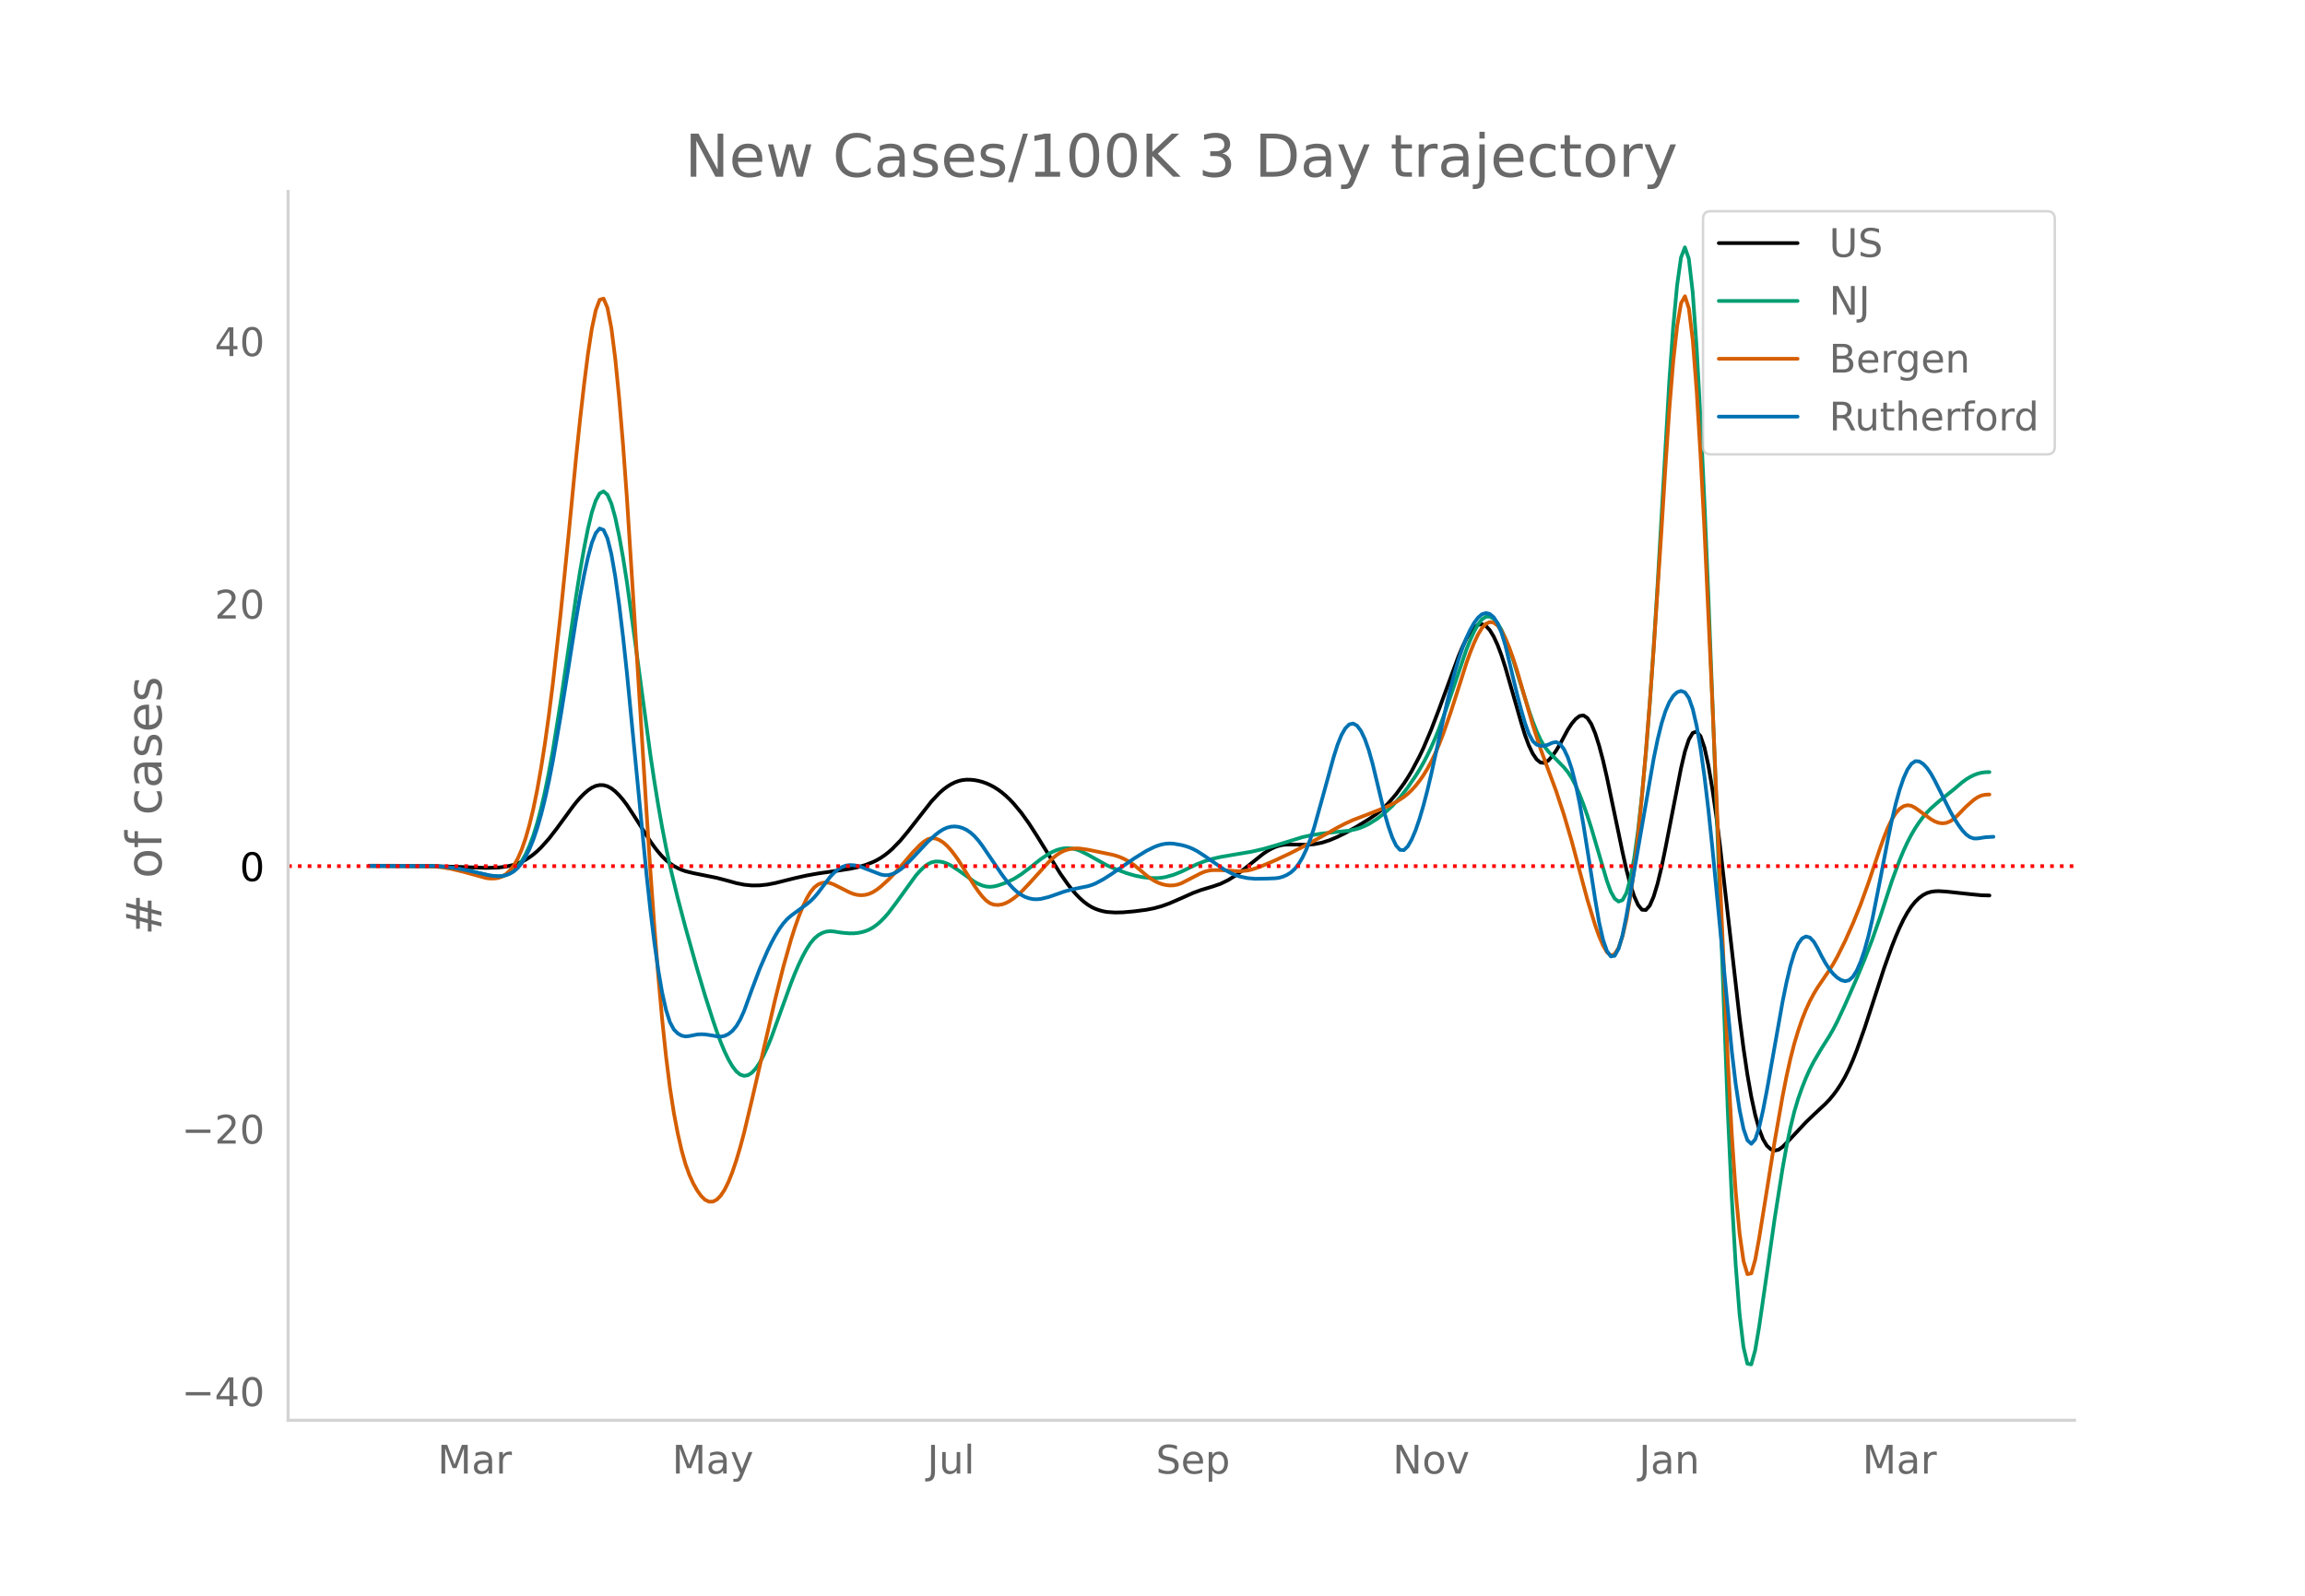 <svg height="864" viewBox="0 0 936 648" width="1248" xmlns="http://www.w3.org/2000/svg" xmlns:xlink="http://www.w3.org/1999/xlink"><defs><style>*{stroke-linecap:butt;stroke-linejoin:round}</style></defs><g id="figure_1"><path d="M0 648h936V0H0z" style="fill:#fff" id="patch_1"/><g id="axes_1"><path d="M117 576.72h725.4V77.76H117z" style="fill:none" id="patch_2"/><path clip-path="url(#p14bcf3827e)" d="m149.973 351.67 26.949.085 9.511.276 11.097.393 4.755-.136 3.17-.376 3.171-.73 1.585-.531 1.586-.68 1.585-.831 1.585-.988 1.585-1.16 1.585-1.346 1.586-1.532 3.17-3.542 3.17-4.1 6.342-8.679 1.585-2.03 1.585-1.83 1.585-1.612 1.585-1.38 1.586-1.085 1.585-.723 1.585-.346 1.585.043 1.586.446 1.585.85 1.585 1.242 1.585 1.576 1.585 1.85 1.586 2.11 3.17 4.834 6.341 9.933 1.585 2.227 1.586 2.027 1.585 1.803 1.585 1.555 1.585 1.302 1.585 1.06 1.586.86 1.585.708 1.585.564 3.17.775 9.512 1.92 4.756 1.25 3.17.886 3.17.637 3.171.314 3.17-.039 3.17-.35 3.171-.61 7.926-1.98 4.756-1.063 4.756-.852 7.926-1.129 4.756-.717 3.17-.643 3.17-.892 3.171-1.233 1.585-.78 1.585-.917 1.586-1.077 1.585-1.24 1.585-1.403 3.17-3.256 3.171-3.815 9.511-12.157 3.17-3.36 1.586-1.402 1.585-1.197 1.586-.992 1.585-.783 1.585-.57 1.585-.357 1.585-.15 1.586.021 1.585.16 1.585.289 1.585.421 1.586.558 1.585.698 1.585.843 1.585.998 1.586 1.163 1.585 1.33 1.585 1.495 1.585 1.66 3.17 3.803 3.171 4.42 3.17 4.934 9.512 15.38 3.17 4.486 1.586 2.017 1.585 1.824 1.585 1.623 1.585 1.42 1.586 1.204 1.585.974 1.585.748 1.585.564 1.585.418 1.586.283 3.17.209 3.17-.065 4.756-.423 4.756-.615 3.17-.62 3.17-.87 3.171-1.154 4.756-2.066 4.756-2.126 3.17-1.175 4.756-1.434 3.17-1.08 3.17-1.54 3.171-1.984 3.17-2.394 7.927-6.333 1.585-1.06 1.585-.91 1.585-.737 1.586-.538 1.585-.333 1.585-.144 4.756.023 3.17.074 3.17-.23 3.171-.618 3.17-1.024 3.171-1.342 3.17-1.567 4.756-2.65 4.756-2.921 3.17-2.187 1.586-1.284 1.585-1.44 1.585-1.596 3.17-3.67 3.171-4.318 1.585-2.434 1.585-2.653 3.17-5.978 1.586-3.348 3.17-7.484 3.171-8.3 7.926-21.548 1.585-3.767 1.586-3.297 1.585-2.614 1.585-1.89 1.585-1.144 1.586-.277 1.585.708 1.585 1.7 1.585 2.604 1.585 3.422 1.586 4.222 1.585 4.962 4.756 16.548 1.585 5.602 1.585 5.16 1.585 4.287 1.585 3.33 1.586 2.352 1.585 1.29 1.585.137 1.585-.969 1.586-1.761 1.585-2.24 1.585-2.656 3.17-5.903 1.586-2.426 1.585-1.857 1.585-1.22 1.585-.248 1.586 1.059 1.585 2.433 1.585 3.777 1.585 4.96 1.586 5.984 1.585 6.902 4.755 22.728 1.586 7.663 1.585 7.103L662 359.11l1.585 4.797 1.586 3.531 1.585 1.97 1.585.113 1.585-1.804 1.586-3.665 1.585-5.248 1.585-6.552 1.585-7.69 6.341-32.587 1.585-6.783 1.586-4.84 1.585-2.727 1.585-.562 1.585 1.866 1.585 4.557 1.586 7.201 1.585 9.343 1.585 10.982 1.585 12.52 7.927 69.76 1.585 12.288 1.585 10.714 1.585 9.03 1.585 7.36 1.586 5.735 1.585 4.163 1.585 2.657 1.585 1.445 1.586.524 1.585-.338 1.585-1.132 3.17-3.257 6.341-6.783 3.17-3.046 4.757-4.447 1.585-1.653 1.585-1.888 1.585-2.144 1.585-2.414 1.586-2.758 1.585-3.178 1.585-3.613 1.585-4.029 3.17-8.908 3.171-9.699 4.756-14.688 3.17-8.892 1.586-3.997 1.585-3.68 1.585-3.298 1.585-2.853 1.586-2.395 1.585-1.946 1.585-1.538 1.585-1.174 1.585-.818 1.586-.479 1.585-.23 1.585-.07 3.17.198 9.512 1.025 4.756.467 3.17.081h0" style="fill:none;stroke:#000;stroke-linecap:round;stroke-width:1.5" id="line2d_1"/><path clip-path="url(#p14bcf3827e)" d="m149.973 351.573 25.363.087 4.756.312 4.756.6 4.755.909 9.512 2.141 3.17.233 1.585-.138 1.586-.428 1.585-.736 1.585-1.07 1.585-1.543 1.586-2.152 1.585-2.788 1.585-3.445 1.585-4.213 1.585-5.09 1.586-5.989 1.585-6.892 1.585-7.8 1.585-8.708 3.17-19.752 3.171-21.447 3.17-21.913 1.586-9.979 1.585-9.046 1.585-8.035 1.586-6.623 1.585-4.81 1.585-2.89 1.585-.832 1.586 1.36 1.585 3.58 1.585 5.72 1.585 7.462 1.585 8.808 1.586 10.074 3.17 23.079 6.341 46.974 1.585 10.59 1.586 9.76 1.585 8.968 1.585 8.213 1.585 7.466 3.17 13.081 3.171 12.047 4.756 16.945 3.17 10.62 3.17 9.922 1.586 4.654 1.585 4.3 1.585 3.804 1.586 3.281 1.585 2.735 1.585 2.076 1.585 1.304 1.586.508 1.585-.277 1.585-1.016 1.585-1.708 1.585-2.373 1.586-2.947 1.585-3.43 1.585-3.898 3.17-8.82 4.756-13.084 1.585-4.022 1.586-3.672 1.585-3.298 1.585-2.908 1.585-2.44 1.586-1.893 1.585-1.349 1.585-.895 1.585-.532 1.586-.187 1.585.124 3.17.496 3.17.265 1.586-.006 1.585-.141 1.585-.283 1.586-.433 1.585-.633 1.585-.88 1.585-1.136 1.585-1.377 1.586-1.604 1.585-1.827 3.17-4.203 7.927-10.966 1.585-1.786 1.585-1.55 1.585-1.217 1.585-.785 1.586-.35 1.585.008 1.585.287 1.585.552 1.586.8 3.17 2.046 6.341 4.558 1.585.843 1.585.657 1.586.417 1.585.123 1.585-.165 1.585-.37 3.17-1.085 3.171-1.51 3.17-1.977 3.171-2.392 4.756-3.76 3.17-2.095 1.585-.852 1.586-.684 1.585-.48 1.585-.272 1.585-.062 1.586.143 1.585.343 1.585.543 3.17 1.58 7.927 4.423 3.17 1.379 4.756 1.759 3.17.93 3.17.662 3.171.364 3.17.015 1.586-.157 1.585-.274 3.17-.886 3.171-1.29 6.34-3.033 3.171-1.225 3.17-.953 3.171-.733 4.756-.827 7.926-1.337 4.756-1.101 4.755-1.364 11.097-3.427 3.17-.707 4.756-.776 4.756-.506 6.34-.651 3.171-.722 1.585-.527 1.586-.65 1.585-.786 3.17-1.968 3.17-2.435 3.171-2.909 3.17-3.488 3.171-4.086 3.17-4.651 1.586-2.546 1.585-2.757 1.585-3.026 1.586-3.31 1.585-3.607 1.585-3.915 3.17-8.741 7.927-23.354 1.585-3.974 1.585-3.433 1.585-2.852 1.586-2.063 1.585-1.07 1.585-.047 1.585.91 1.585 1.806 1.586 2.686 1.585 3.525 1.585 4.154 1.585 4.575 3.17 10.218 3.171 10.145 1.585 4.484 1.586 4.04 1.585 3.455 1.585 2.727 1.585 2.033 4.756 4.822 1.585 1.628 1.586 1.918 1.585 2.45 1.585 3.033 1.585 3.602 1.585 4.099 1.586 4.527 1.585 4.942 6.34 21.51 1.586 4.384 1.585 2.848 1.585 1.18 1.586-.59 1.585-2.854L662 357.03l1.585-8.48 1.586-11.346 1.585-14.24 1.585-17.16 1.585-20.084 1.586-22.918 1.585-25.308 4.755-82.576 1.586-22.144 1.585-16.882 1.585-11.306 1.585-4.146 1.586 4.597 1.585 13.656 1.585 22.32 1.585 29.002 1.585 33.702 1.586 37.75 3.17 82.519 4.756 127.798 1.585 34.379 1.585 27.251 1.586 20.175 1.585 13.358 1.585 6.8 1.585.293 1.585-5.735 1.586-9.372 3.17-21.886 3.17-22.297 3.171-20.113 1.585-8.864 1.585-7.706 1.586-6.495 1.585-5.346 1.585-4.51 1.585-3.99 1.586-3.53 1.585-3.094 3.17-5.38 3.17-5.001 1.586-2.772 1.585-3.05 3.17-6.787 4.756-10.798 3.17-7.636 3.171-8.206 3.17-9.081 4.756-14.576 3.17-8.554 1.586-3.803 1.585-3.434 1.586-3.058 1.585-2.691 1.585-2.379 1.585-2.117 1.585-1.868 1.586-1.63 3.17-2.794 6.341-5.1 3.17-2.695 1.586-1.16 1.585-.98 1.585-.799 1.585-.604 1.586-.398 1.585-.188 1.585-.042h0" style="fill:none;stroke:#009e73;stroke-linecap:round;stroke-width:1.5" id="line2d_2"/><path clip-path="url(#p14bcf3827e)" d="m149.973 351.513 22.193.076 4.756.315 3.17.372 3.17.548 4.756 1.14 9.512 2.61 1.585.166 1.585-.008 1.585-.21 1.585-.541 1.586-1.007 1.585-1.498 1.585-2.025 1.585-2.735 1.586-3.624 1.585-4.55 1.585-5.5 1.585-6.56 1.585-7.73 1.586-8.928 1.585-10.14 1.585-11.366 1.585-12.596 3.17-28.482 3.171-31.39 3.17-32.658 1.586-15.099 1.585-13.866 1.585-12.48 1.586-10.331 1.585-7.42 1.585-4.243 1.585-.505 1.586 3.791 1.585 8.202 1.585 12.477 1.585 16.085 1.585 19.024 1.586 21.83 3.17 50.108 4.756 76.827 1.585 24.204 1.585 22.228 1.586 20.055 1.585 17.715 1.585 15.21 1.585 12.672 1.585 10.237 1.586 8.32 1.585 6.924 1.585 5.629 1.585 4.394 1.586 3.456 1.585 2.814 1.585 2.215 1.585 1.531 1.585.764 1.586-.021 1.585-.807 1.585-1.602 1.585-2.407 1.586-3.214 1.585-4.002 1.585-4.708 1.585-5.327 1.586-5.932 3.17-13.301 9.511-41.136 3.17-12.639 3.171-11.238 1.585-4.986 1.586-4.456 1.585-3.91 1.585-3.347 1.585-2.689 1.586-1.937 1.585-1.197 1.585-.608 1.585-.171 1.586.236 1.585.608 6.34 3.197 1.586.63 1.585.392 1.585.133 1.586-.13 1.585-.414 1.585-.716 1.585-1.008 1.585-1.225 3.171-2.86 3.17-3.327 3.17-3.63 3.171-3.745 3.17-3.278 1.586-1.372 1.585-1.002 1.585-.452 1.586.119 1.585.605 1.585 1.006 1.585 1.392 1.586 1.76 1.585 2.051 1.585 2.26 3.17 5.072 3.171 5.079 1.585 2.269 1.585 2.046 1.586 1.662 1.585 1.12 1.585.565 1.585.12 1.586-.213 1.585-.527 1.585-.83 1.585-1.072 1.585-1.258 1.586-1.434 3.17-3.314 7.926-8.76 1.585-1.499 1.586-1.31 1.585-1.05 1.585-.772 1.585-.507 1.586-.29 1.585-.123 1.585.035 3.17.456 9.512 1.953 1.585.387 1.585.516 1.586.658 1.585.801 1.585.95 1.585 1.106 3.17 2.653 1.586 1.368 1.585 1.2 1.585 1 1.586.796 1.585.592 1.585.387 1.585.178 1.586-.05 1.585-.292 1.585-.54 3.17-1.633 4.756-2.461 1.585-.64 1.586-.42 1.585-.196 3.17-.002 7.926.484 3.17-.346 1.586-.347 3.17-1.05 6.341-2.692 6.341-2.973 6.341-3.269 7.926-4.39 4.756-2.706 3.17-1.628 3.171-1.443 4.756-1.818 6.34-2.471 3.171-1.364 3.17-1.627 3.171-2.073 1.585-1.273 1.585-1.505 1.586-1.746 1.585-1.996 1.585-2.278 1.585-2.596 1.586-2.924 1.585-3.28 1.585-3.662 1.585-4.049 3.17-9.1 3.171-9.86 3.17-10.008 1.586-4.441 1.585-3.915 1.585-3.352 1.586-2.61 1.585-1.689 1.585-.73 1.585.228 1.585 1.182 1.586 2.137 1.585 3.06 1.585 3.819 1.585 4.416 1.586 4.98 6.34 21.876 3.17 9.784 3.171 8.61 3.17 8.535 3.171 9.623 3.17 10.782 3.171 11.904 3.17 11.793 3.171 10.41 1.585 4.439 1.586 3.683 1.585 2.787 1.585 1.37 1.585-.569 1.585-2.609 1.586-4.674 1.585-6.857 1.585-9.157 1.585-11.482 1.586-13.78 1.585-15.94 1.585-17.966 1.585-19.965 1.586-21.895 3.17-48.218 1.585-25.41 1.585-23.573 1.586-19.219 1.585-14.363 1.585-9.243 1.585-2.8 1.586 4.967 1.585 12.995 1.585 20.647 1.585 26.398 1.585 30.254 3.17 69.154 6.342 146.853 1.585 29.365 1.585 23.15 1.586 16.977 1.585 11.036 1.585 5.32 1.585-.348 1.585-5.59 1.586-8.687 3.17-19.722 3.17-19.847 3.171-18.042 1.585-8.06 1.585-7.143 1.586-6.186 1.585-5.265L731.75 414l1.585-3.978 1.586-3.463 1.585-2.977 1.585-2.626 3.17-4.671 1.586-2.305 1.585-2.54 1.585-2.816 3.17-6.379 3.171-7.098 3.17-7.807 3.171-8.773 4.756-14.16 1.585-4.42 1.585-3.961 1.585-3.264 1.586-2.518 1.585-1.78 1.585-1.08 1.585-.419 1.586.236 1.585.833 6.34 4.596 1.586.914 1.585.58 1.585.207 1.586-.202 1.585-.651 1.585-1.108 1.585-1.516 3.17-3.279 3.171-2.79 1.585-1.064 1.586-.704 1.585-.322 1.585-.065h0" style="fill:none;stroke:#d55e00;stroke-linecap:round;stroke-width:1.5" id="line2d_3"/><path clip-path="url(#p14bcf3827e)" d="m149.973 351.579 25.363.065 4.756.29 4.756.566 4.755.873 9.512 2.15 3.17.306 1.585-.075 1.586-.342 1.585-.624 1.585-.932 1.585-1.373 1.586-1.943 1.585-2.541 1.585-3.158 1.585-3.87 1.585-4.681 1.586-5.512 1.585-6.351 1.585-7.2 1.585-8.052 3.17-18.27 3.171-19.747 3.17-20.09 1.586-9.136 1.585-8.28 1.585-7.327 1.586-5.888 1.585-3.96 1.585-1.865 1.585.601 1.586 3.437 1.585 6.346 1.585 9.148 1.585 11.418 1.585 13.154 1.586 14.786 7.926 81.562 1.585 14.584 1.585 12.95 1.586 11.171 1.585 9.226 1.585 7.115 1.585 4.97 1.585 2.957 1.586 1.601 1.585.902 1.585.334 1.585-.171 3.17-.634 1.586-.093 1.585.07 3.17.471 1.586.312 1.585.118 1.585-.3 1.586-.767 1.585-1.26 1.585-1.9 1.585-2.689 1.586-3.506 3.17-8.74 3.17-8.393 3.17-7.316 1.586-3.242 1.585-2.953 1.586-2.606 1.585-2.204 1.585-1.792 1.585-1.412 4.756-3.486 1.585-1.15 1.585-1.299 1.586-1.584 1.585-1.897 4.756-6.305 1.585-1.683 1.585-1.356 1.585-.983 1.585-.602 1.586-.235 1.585.05 1.585.256 1.585.447 7.926 3.062 1.586.298 1.585-.056 1.585-.427 1.585-.75 1.586-1.021 1.585-1.285 3.17-3.19 6.341-6.76 3.17-2.898 1.586-1.226 1.585-1 1.585-.703 1.586-.392 1.585-.096 1.585.19 1.585.472 1.585.76 1.586 1.078 1.585 1.424 1.585 1.776 1.585 2.101 4.756 6.997 3.17 4.67 1.586 2.134 1.585 1.946 1.585 1.707 1.585 1.422 1.586 1.125 1.585.833 1.585.563 1.585.314 1.586.07 1.585-.162 3.17-.754 3.17-1.098 3.171-1.124 3.17-.867 3.171-.67 3.17-.625 1.586-.48 1.585-.638 3.17-1.687 3.17-2.024 9.512-6.546 4.756-2.953 3.17-1.565 1.586-.617 1.585-.47 1.585-.288 1.585-.097 1.586.084 3.17.54 1.585.41 1.585.53 1.586.678 1.585.83 3.17 2.04 7.926 5.506 3.171 1.654 1.585.642 1.585.512 3.17.654 3.171.265 4.756-.083 3.17-.12 1.586-.201 1.585-.438 1.585-.694 1.585-.983 1.586-1.416 1.585-1.998 1.585-2.62 1.585-3.307 1.586-4.055 1.585-4.816 3.17-11.367 4.756-17.295 1.585-5.018 1.585-3.936 1.586-2.762 1.585-1.581 1.585-.37 1.585.871 1.585 2.113 1.586 3.317 1.585 4.488 1.585 5.651 4.756 19.72 1.585 5.443 1.585 4.587 1.586 3.36 1.585 1.763 1.585.09 1.585-1.517 1.585-2.797 1.586-3.75 1.585-4.617 1.585-5.386 1.585-6.06 1.586-6.711 6.34-28.734 1.586-6.47 1.585-5.971 1.585-5.345 1.585-4.692 1.586-4.041 1.585-3.403 1.585-2.775 1.585-2.129 1.586-1.37 1.585-.502 1.585.39 1.585 1.321 1.585 2.462 1.586 3.808 1.585 5.198 3.17 13.308 1.586 6.548 1.585 6.06 1.585 5.482 1.585 4.447 1.585 2.959 1.586 1.475 1.585.476 1.585-.04 1.585-.459 1.586-.737 1.585-.313 1.585.813 1.585 2.081 1.586 3.365 1.585 4.724 1.585 6.161 1.585 7.614 1.585 8.968 3.17 20.025 1.586 10.244 1.585 9.185 1.586 7.02 1.585 4.634 1.585 2.228 1.585-.272 1.585-2.866 1.586-5.48 1.585-7.873 11.096-63.948 1.586-7.701 1.585-6.415 1.585-5.037 1.585-3.692 1.586-2.511 1.585-1.494 1.585-.51 1.585.592 1.586 2.268 1.585 4.523 1.585 6.892 1.585 9.227 1.585 11.383 1.586 13.362 1.585 15.169 3.17 33.032 4.756 49.98 1.585 13.294 1.586 10.484 1.585 7.64 1.585 4.621 1.585 1.427 1.585-1.802 1.586-4.85 1.585-6.987 1.585-8.214 6.341-35.875 1.585-7.785 1.585-6.734 1.586-5.265 1.585-3.712 1.585-2.185 1.585-.799 1.586.449 1.585 1.67 1.585 2.75 1.585 3.147 1.586 2.854 1.585 2.419 1.585 1.959 1.585 1.476 1.585.988 1.586.447 1.585-.352 1.585-1.411 1.585-2.522 1.586-3.627 1.585-4.707 1.585-5.76 1.585-6.808 3.17-16.036 3.171-16.526 1.585-7.667 1.586-6.717 1.585-5.684 1.585-4.634 1.585-3.507 1.586-2.3 1.585-1.08 1.585.093 1.585 1.01 1.585 1.677 1.586 2.29 1.585 2.855 6.34 12.612 1.586 2.781 1.585 2.493 1.585 2.178 1.586 1.727 1.585 1.144 1.585.532 1.585-.019 3.17-.505 3.171-.17h0" style="fill:none;stroke:#0072b2;stroke-linecap:round;stroke-width:1.5" id="line2d_4"/><path clip-path="url(#p14bcf3827e)" d="M117 351.701h725.4" style="fill:none;stroke:red;stroke-dasharray:1.5,2.475;stroke-dashoffset:0;stroke-width:1.5" id="line2d_5"/><path d="M117 576.72V77.76" style="fill:none;stroke:#d3d3d3;stroke-linecap:square;stroke-linejoin:miter;stroke-width:1.25" id="patch_3"/><path d="M117 576.72h725.4" style="fill:none;stroke:#d3d3d3;stroke-linecap:square;stroke-linejoin:miter;stroke-width:1.25" id="patch_4"/><g id="matplotlib.axis_1"><g id="xtick_1"><g style="fill:#696969" transform="matrix(.16 0 0 -.16 177.68 598.378)" id="text_1"><defs><path d="M9.813 72.906h14.703l18.593-49.61 18.703 49.61h14.704V0H66.89v64.016l-18.797-50h-9.907l-18.796 50V0H9.813z" id="DejaVuSans-77"/><path d="M34.281 27.484q-10.89 0-15.093-2.484-4.204-2.484-4.204-8.5 0-4.781 3.157-7.594 3.156-2.797 8.562-2.797 7.485 0 12 5.297 4.516 5.297 4.516 14.078v2zm17.922 3.72V0H43.22v8.297Q40.14 3.328 35.547.953q-4.594-2.375-11.234-2.375-8.391 0-13.36 4.719Q6 8.016 6 15.922q0 9.219 6.172 13.906 6.187 4.688 18.437 4.688h12.61v.89q0 6.203-4.078 9.594-4.078 3.39-11.453 3.39-4.688 0-9.141-1.124-4.438-1.125-8.531-3.375v8.312q4.921 1.906 9.562 2.844 4.64.953 9.031.953 11.875 0 17.735-6.156 5.86-6.14 5.86-18.64z" id="DejaVuSans-97"/><path d="M41.11 46.297q-1.516.875-3.297 1.281Q36.03 48 33.89 48q-7.625 0-11.703-4.953-4.079-4.953-4.079-14.234V0H9.08v54.688h9.03v-8.5q2.844 4.984 7.375 7.39Q30.031 56 36.531 56q.922 0 2.047-.125 1.125-.11 2.484-.36z" id="DejaVuSans-114"/></defs><use xlink:href="#DejaVuSans-77"/><use x="86.279" xlink:href="#DejaVuSans-97"/><use x="147.559" xlink:href="#DejaVuSans-114"/></g></g><g id="xtick_2"><g style="fill:#696969" transform="matrix(.16 0 0 -.16 272.933 598.378)" id="text_2"><defs><path d="M32.172-5.078q-3.797-9.766-7.422-12.735-3.61-2.984-9.656-2.984H7.906v7.516h5.282q3.703 0 5.75 1.765Q21-9.766 23.483-3.219l1.61 4.094-22.11 53.813H12.5l17.094-42.766 17.093 42.766h9.516z" id="DejaVuSans-121"/></defs><use xlink:href="#DejaVuSans-77"/><use x="86.279" xlink:href="#DejaVuSans-97"/><use x="147.559" xlink:href="#DejaVuSans-121"/></g></g><g id="xtick_3"><g style="fill:#696969" transform="matrix(.16 0 0 -.16 376.52 598.378)" id="text_3"><defs><path d="M9.813 72.906h9.859V5.078q0-13.187-5-19.14-5-5.954-16.094-5.954h-3.75v8.297h3.078q6.531 0 9.219 3.672Q9.813-4.39 9.813 5.078z" id="DejaVuSans-74"/><path d="M8.5 21.578v33.11h8.984V21.922q0-7.766 3.016-11.656 3.031-3.875 9.094-3.875 7.265 0 11.484 4.64 4.234 4.64 4.234 12.656v31h8.985V0h-8.984v8.406Q42.047 3.422 37.718 1q-4.313-2.422-10.032-2.422-9.421 0-14.312 5.86Q8.5 10.296 8.5 21.578zM31.11 56z" id="DejaVuSans-117"/><path d="M9.422 75.984h8.984V0H9.422z" id="DejaVuSans-108"/></defs><use xlink:href="#DejaVuSans-74"/><use x="29.492" xlink:href="#DejaVuSans-117"/><use x="92.871" xlink:href="#DejaVuSans-108"/></g></g><g id="xtick_4"><g style="fill:#696969" transform="matrix(.16 0 0 -.16 469.376 598.378)" id="text_4"><defs><path d="M53.516 70.516V60.89q-5.61 2.687-10.594 4-4.984 1.328-9.625 1.328-8.047 0-12.422-3.125t-4.375-8.89q0-4.845 2.906-7.313 2.907-2.453 11.016-3.97l5.953-1.218q11.031-2.11 16.281-7.406 5.25-5.297 5.25-14.172 0-10.61-7.11-16.078-7.093-5.469-20.812-5.469-5.172 0-11.015 1.172Q13.14.922 6.89 3.219v10.156q6-3.36 11.765-5.078 5.766-1.703 11.328-1.703 8.438 0 13.032 3.312 4.593 3.328 4.593 9.485 0 5.359-3.297 8.39-3.296 3.032-10.812 4.547L27.484 33.5q-11.03 2.188-15.968 6.875-4.922 4.688-4.922 13.047 0 9.672 6.812 15.234 6.813 5.563 18.766 5.563 5.14 0 10.453-.938 5.328-.922 10.89-2.765z" id="DejaVuSans-83"/><path d="M56.203 29.594v-4.39H14.891q.593-9.282 5.593-14.142 5-4.859 13.938-4.859 5.172 0 10.031 1.266 4.86 1.265 9.656 3.812v-8.5Q49.266.734 44.187-.344 39.11-1.422 33.892-1.422q-13.094 0-20.735 7.61-7.64 7.625-7.64 20.625 0 13.421 7.25 21.296Q20.016 56 32.328 56q11.031 0 17.453-7.11 6.422-7.093 6.422-19.296zm-8.984 2.64q-.094 7.36-4.125 11.75-4.032 4.407-10.672 4.407-7.516 0-12.031-4.25-4.516-4.25-5.203-11.97z" id="DejaVuSans-101"/><path d="M18.11 8.203v-29H9.077v75.484h9.031v-8.296q2.844 4.875 7.157 7.234Q29.594 56 35.594 56q9.968 0 16.187-7.906 6.235-7.907 6.235-20.797T51.78 6.484q-6.218-7.906-16.187-7.906-6 0-10.328 2.375-4.313 2.375-7.157 7.25zm30.578 19.094q0 9.906-4.079 15.547-4.078 5.64-11.203 5.64-7.14 0-11.218-5.64-4.079-5.64-4.079-15.547 0-9.906 4.078-15.547 4.079-5.64 11.22-5.64 7.124 0 11.202 5.64t4.078 15.547z" id="DejaVuSans-112"/></defs><use xlink:href="#DejaVuSans-83"/><use x="63.477" xlink:href="#DejaVuSans-101"/><use x="125" xlink:href="#DejaVuSans-112"/></g></g><g id="xtick_5"><g style="fill:#696969" transform="matrix(.16 0 0 -.16 565.54 598.378)" id="text_5"><defs><path d="M9.813 72.906h13.28l32.329-60.984v60.984h9.562V0h-13.28L19.39 60.984V0H9.813z" id="DejaVuSans-78"/><path d="M30.61 48.39q-7.22 0-11.422-5.64-4.204-5.64-4.204-15.453 0-9.813 4.172-15.453 4.188-5.64 11.453-5.64 7.188 0 11.375 5.655 4.203 5.672 4.203 15.438 0 9.719-4.203 15.406-4.187 5.688-11.375 5.688zm0 7.61q11.718 0 18.406-7.625 6.703-7.61 6.703-21.078 0-13.422-6.703-21.078-6.688-7.64-18.407-7.64-11.765 0-18.437 7.64-6.656 7.656-6.656 21.078 0 13.469 6.656 21.078Q18.844 56 30.609 56z" id="DejaVuSans-111"/><path d="M2.984 54.688H12.5L29.594 8.797l17.093 45.89h9.516L35.687 0H23.485z" id="DejaVuSans-118"/></defs><use xlink:href="#DejaVuSans-78"/><use x="74.805" xlink:href="#DejaVuSans-111"/><use x="135.986" xlink:href="#DejaVuSans-118"/></g></g><g id="xtick_6"><g style="fill:#696969" transform="matrix(.16 0 0 -.16 665.52 598.378)" id="text_6"><defs><path d="M54.89 33.016V0h-8.984v32.719q0 7.765-3.031 11.61-3.031 3.858-9.078 3.858-7.281 0-11.484-4.64-4.204-4.625-4.204-12.64V0H9.08v54.688h9.03v-8.5q3.235 4.937 7.594 7.374Q30.078 56 35.797 56q9.422 0 14.25-5.828 4.844-5.828 4.844-17.156z" id="DejaVuSans-110"/></defs><use xlink:href="#DejaVuSans-74"/><use x="29.492" xlink:href="#DejaVuSans-97"/><use x="90.771" xlink:href="#DejaVuSans-110"/></g></g><g id="xtick_7"><g style="fill:#696969" transform="matrix(.16 0 0 -.16 756.288 598.378)" id="text_7"><use xlink:href="#DejaVuSans-77"/><use x="86.279" xlink:href="#DejaVuSans-97"/><use x="147.559" xlink:href="#DejaVuSans-114"/></g></g></g><g id="matplotlib.axis_2"><g id="ytick_1"><g style="fill:#696969" transform="matrix(.16 0 0 -.16 73.733 570.975)" id="text_8"><defs><path d="M10.594 35.5h62.593v-8.297H10.594z" id="DejaVuSans-8722"/><path d="M37.797 64.313 12.89 25.39h24.906zm-2.594 8.593H47.61V25.391h10.407v-8.203H47.609V0h-9.812v17.188H4.89v9.515z" id="DejaVuSans-52"/><path d="M31.781 66.406q-7.61 0-11.453-7.5Q16.5 51.422 16.5 36.375q0-14.984 3.828-22.484 3.844-7.5 11.453-7.5 7.672 0 11.5 7.5 3.844 7.5 3.844 22.484 0 15.047-3.844 22.531-3.828 7.5-11.5 7.5zm0 7.813q12.266 0 18.735-9.703 6.468-9.688 6.468-28.141 0-18.406-6.468-28.11-6.47-9.687-18.735-9.687-12.25 0-18.718 9.688-6.47 9.703-6.47 28.109 0 18.453 6.47 28.14Q19.53 74.22 31.78 74.22z" id="DejaVuSans-48"/></defs><use xlink:href="#DejaVuSans-8722"/><use x="83.789" xlink:href="#DejaVuSans-52"/><use x="147.412" xlink:href="#DejaVuSans-48"/></g></g><g id="ytick_2"><g style="fill:#696969" transform="matrix(.16 0 0 -.16 73.733 464.377)" id="text_9"><defs><path d="M19.188 8.297h34.421V0H7.33v8.297q5.609 5.812 15.296 15.594 9.703 9.797 12.188 12.64 4.734 5.313 6.609 9 1.89 3.688 1.89 7.25 0 5.813-4.078 9.469-4.078 3.672-10.625 3.672-4.64 0-9.797-1.61-5.14-1.609-11-4.89v9.969Q13.767 71.78 18.938 73q5.188 1.219 9.485 1.219 11.328 0 18.062-5.672 6.735-5.656 6.735-15.125 0-4.5-1.688-8.531-1.672-4.016-6.125-9.485-1.218-1.422-7.765-8.187-6.532-6.766-18.453-18.922z" id="DejaVuSans-50"/></defs><use xlink:href="#DejaVuSans-8722"/><use x="83.789" xlink:href="#DejaVuSans-50"/><use x="147.412" xlink:href="#DejaVuSans-48"/></g></g><g id="ytick_3"><use xlink:href="#DejaVuSans-48" transform="matrix(.16 0 0 -.16 97.32 357.78)" id="text_10"/></g><g id="ytick_4"><g style="fill:#696969" transform="matrix(.16 0 0 -.16 87.14 251.183)" id="text_11"><use xlink:href="#DejaVuSans-50"/><use x="63.623" xlink:href="#DejaVuSans-48"/></g></g><g id="ytick_5"><g style="fill:#696969" transform="matrix(.16 0 0 -.16 87.14 144.585)" id="text_12"><use xlink:href="#DejaVuSans-52"/><use x="63.623" xlink:href="#DejaVuSans-48"/></g></g><g style="fill:#696969" transform="matrix(0 -.2 -.2 0 65.573 379.813)" id="text_13"><defs><path d="M51.125 44H36.922l-4.11-16.313h14.313zm-7.328 27.781-5.078-20.265h14.265L58.11 71.78h7.813L60.89 51.516h15.234V44h-17.14l-4-16.313h15.53V20.22H53.079L48 0h-7.813l5.032 20.219H30.906L25.875 0h-7.86l5.079 20.219H7.719v7.468h17.187L29 44H13.281v7.516h17.625l4.985 20.265z" id="DejaVuSans-35"/><path d="M37.11 75.984V68.5h-8.594q-4.828 0-6.72-1.953-1.874-1.953-1.874-7.031v-4.828h14.797v-6.985H19.922V0H10.89v47.703H2.297v6.984h8.594V58.5q0 9.125 4.25 13.297 4.25 4.187 13.468 4.187z" id="DejaVuSans-102"/><path d="M48.781 52.594v-8.407q-3.812 2.11-7.64 3.157-3.828 1.047-7.735 1.047-8.75 0-13.593-5.547-4.829-5.532-4.829-15.547 0-10.016 4.829-15.563 4.843-5.53 13.593-5.53 3.907 0 7.735 1.046 3.828 1.047 7.64 3.156V2.094Q45.016.344 40.984-.531q-4.015-.89-8.562-.89-12.36 0-19.64 7.765-7.266 7.765-7.266 20.953 0 13.375 7.343 21.031Q20.22 56 33.016 56q4.14 0 8.093-.86 3.953-.843 7.672-2.546z" id="DejaVuSans-99"/><path d="M44.281 53.078v-8.5q-3.797 1.953-7.906 2.922-4.094.984-8.5.984-6.688 0-10.031-2.047-3.344-2.046-3.344-6.156 0-3.125 2.39-4.906 2.391-1.781 9.626-3.39l3.078-.688q9.562-2.047 13.593-5.781 4.032-3.735 4.032-10.422 0-7.625-6.032-12.078-6.03-4.438-16.578-4.438-4.39 0-9.156.86Q10.688.296 5.422 2v9.281q4.984-2.594 9.812-3.89 4.829-1.282 9.579-1.282 6.343 0 9.75 2.172 3.421 2.172 3.421 6.125 0 3.656-2.468 5.61-2.453 1.953-10.813 3.765l-3.125.735q-8.344 1.75-12.062 5.39-3.704 3.64-3.704 9.985 0 7.718 5.47 11.906Q16.75 56 26.811 56q4.97 0 9.36-.734 4.406-.72 8.11-2.188z" id="DejaVuSans-115"/></defs><use xlink:href="#DejaVuSans-35"/><use x="83.789" xlink:href="#DejaVuSans-32"/><use x="115.576" xlink:href="#DejaVuSans-111"/><use x="176.758" xlink:href="#DejaVuSans-102"/><use x="211.963" xlink:href="#DejaVuSans-32"/><use x="243.75" xlink:href="#DejaVuSans-99"/><use x="298.73" xlink:href="#DejaVuSans-97"/><use x="360.01" xlink:href="#DejaVuSans-115"/><use x="412.109" xlink:href="#DejaVuSans-101"/><use x="473.633" xlink:href="#DejaVuSans-115"/></g></g><g style="fill:#696969" transform="matrix(.24 0 0 -.24 278.113 71.76)" id="text_14"><defs><path d="M4.203 54.688h8.985l11.234-42.672 11.172 42.672h10.593l11.235-42.672 11.187 42.672h8.985L63.28 0H52.688L40.922 44.828 29.109 0H18.5z" id="DejaVuSans-119"/><path d="M64.406 67.281v-10.39q-4.984 4.64-10.625 6.922-5.64 2.296-11.984 2.296-12.5 0-19.14-7.64-6.641-7.64-6.641-22.094 0-14.406 6.64-22.047 6.64-7.64 19.14-7.64 6.345 0 11.985 2.296 5.64 2.297 10.625 6.938V5.609Q59.234 2.094 53.437.33q-5.78-1.75-12.218-1.75-16.563 0-26.094 10.124-9.516 10.14-9.516 27.672 0 17.578 9.516 27.703 9.531 10.14 26.094 10.14 6.531 0 12.312-1.734 5.797-1.734 10.875-5.203z" id="DejaVuSans-67"/><path d="M25.39 72.906h8.297L8.297-9.28H0z" id="DejaVuSans-47"/><path d="M12.406 8.297h16.11v55.625l-17.532-3.516v8.985l17.438 3.515h9.86V8.296H54.39V0H12.406z" id="DejaVuSans-49"/><path d="M9.813 72.906h9.859V42.094L52.39 72.906h12.703L28.906 38.922 67.672 0H54.688L19.672 35.11V0h-9.86z" id="DejaVuSans-75"/><path d="M40.578 39.313Q47.656 37.797 51.625 33q3.984-4.781 3.984-11.813 0-10.78-7.422-16.703-7.421-5.906-21.093-5.906-4.578 0-9.438.906-4.86.907-10.031 2.72v9.515q4.094-2.39 8.969-3.61 4.89-1.218 10.218-1.218 9.266 0 14.125 3.656 4.86 3.656 4.86 10.64 0 6.454-4.516 10.079-4.515 3.64-12.562 3.64h-8.5v8.11h8.89q7.266 0 11.125 2.906 3.86 2.906 3.86 8.375 0 5.61-3.985 8.61-3.968 3.015-11.39 3.015-4.063 0-8.703-.89-4.641-.876-10.203-2.72v8.782q5.624 1.562 10.53 2.344 4.907.78 9.25.78 11.235 0 17.766-5.109 6.547-5.093 6.547-13.78 0-6.063-3.468-10.235-3.47-4.172-9.86-5.782z" id="DejaVuSans-51"/><path d="M19.672 64.797V8.109h11.922q15.093 0 22.093 6.829 7 6.843 7 21.593 0 14.64-7 21.453-7 6.813-22.093 6.813zm-9.86 8.11h20.266q21.188 0 31.094-8.813 9.922-8.813 9.922-27.563 0-18.86-9.969-27.703Q51.172 0 30.078 0H9.813z" id="DejaVuSans-68"/><path d="M18.313 70.219V54.688h18.5v-6.985h-18.5V18.016q0-6.688 1.828-8.594 1.828-1.906 7.453-1.906h9.218V0h-9.218q-10.407 0-14.36 3.875-3.953 3.89-3.953 14.14v29.688H2.687v6.984h6.594V70.22z" id="DejaVuSans-116"/><path d="M9.422 54.688h8.984V-.984q0-10.438-3.984-15.125-3.969-4.688-12.813-4.688h-3.421v7.61H.594q5.125 0 6.968 2.374 1.86 2.36 1.86 9.829zm0 21.296h8.984v-11.39H9.422z" id="DejaVuSans-106"/></defs><use xlink:href="#DejaVuSans-78"/><use x="74.805" xlink:href="#DejaVuSans-101"/><use x="136.328" xlink:href="#DejaVuSans-119"/><use x="218.115" xlink:href="#DejaVuSans-32"/><use x="249.902" xlink:href="#DejaVuSans-67"/><use x="319.727" xlink:href="#DejaVuSans-97"/><use x="381.006" xlink:href="#DejaVuSans-115"/><use x="433.105" xlink:href="#DejaVuSans-101"/><use x="494.629" xlink:href="#DejaVuSans-115"/><use x="546.729" xlink:href="#DejaVuSans-47"/><use x="580.42" xlink:href="#DejaVuSans-49"/><use x="644.043" xlink:href="#DejaVuSans-48"/><use x="707.666" xlink:href="#DejaVuSans-48"/><use x="771.289" xlink:href="#DejaVuSans-75"/><use x="836.865" xlink:href="#DejaVuSans-32"/><use x="868.652" xlink:href="#DejaVuSans-51"/><use x="932.275" xlink:href="#DejaVuSans-32"/><use x="964.063" xlink:href="#DejaVuSans-68"/><use x="1041.064" xlink:href="#DejaVuSans-97"/><use x="1102.344" xlink:href="#DejaVuSans-121"/><use x="1161.523" xlink:href="#DejaVuSans-32"/><use x="1193.311" xlink:href="#DejaVuSans-116"/><use x="1232.52" xlink:href="#DejaVuSans-114"/><use x="1273.633" xlink:href="#DejaVuSans-97"/><use x="1334.912" xlink:href="#DejaVuSans-106"/><use x="1362.695" xlink:href="#DejaVuSans-101"/><use x="1424.219" xlink:href="#DejaVuSans-99"/><use x="1479.199" xlink:href="#DejaVuSans-116"/><use x="1518.408" xlink:href="#DejaVuSans-111"/><use x="1579.59" xlink:href="#DejaVuSans-114"/><use x="1620.703" xlink:href="#DejaVuSans-121"/></g><g id="legend_1"><path d="M694.75 184.5H831.2q3.2 0 3.2-3.2V88.96q0-3.2-3.2-3.2H694.75q-3.2 0-3.2 3.2v92.34q0 3.2 3.2 3.2z" style="fill:none;opacity:.8;stroke:#ccc;stroke-linejoin:miter" id="patch_5"/><path d="M697.95 98.718h32" style="fill:none;stroke:#000;stroke-linecap:round;stroke-width:1.5" id="line2d_6"/><g style="fill:#696969" transform="matrix(.16 0 0 -.16 742.75 104.317)" id="text_15"><defs><path d="M8.688 72.906h9.921V28.61q0-11.718 4.235-16.875 4.25-5.14 13.781-5.14 9.469 0 13.719 5.14 4.25 5.157 4.25 16.875v44.297H64.5V27.391q0-14.25-7.063-21.532-7.046-7.28-20.812-7.28-13.828 0-20.89 7.28-7.047 7.282-7.047 21.532z" id="DejaVuSans-85"/></defs><use xlink:href="#DejaVuSans-85"/><use x="73.193" xlink:href="#DejaVuSans-83"/></g><path d="M697.95 122.203h32" style="fill:none;stroke:#009e73;stroke-linecap:round;stroke-width:1.5" id="line2d_8"/><g style="fill:#696969" transform="matrix(.16 0 0 -.16 742.75 127.802)" id="text_16"><use xlink:href="#DejaVuSans-78"/><use x="74.805" xlink:href="#DejaVuSans-74"/></g><path d="M697.95 145.688h32" style="fill:none;stroke:#d55e00;stroke-linecap:round;stroke-width:1.5" id="line2d_10"/><g style="fill:#696969" transform="matrix(.16 0 0 -.16 742.75 151.287)" id="text_17"><defs><path d="M19.672 34.813V8.108H35.5q7.953 0 11.781 3.297 3.844 3.297 3.844 10.078 0 6.844-3.844 10.078-3.828 3.25-11.781 3.25zm0 29.984V42.828h14.61q7.218 0 10.75 2.703 3.546 2.719 3.546 8.282 0 5.515-3.547 8.25-3.531 2.734-10.75 2.734zm-9.86 8.11h25.204q11.28 0 17.375-4.688Q58.5 63.53 58.5 54.89q0-6.703-3.125-10.657-3.125-3.953-9.188-4.922 7.282-1.562 11.313-6.53 4.031-4.954 4.031-12.376 0-9.765-6.64-15.093Q48.25 0 35.984 0H9.812z" id="DejaVuSans-66"/><path d="M45.406 27.984q0 9.766-4.031 15.125-4.016 5.375-11.297 5.375-7.219 0-11.25-5.375-4.031-5.359-4.031-15.125 0-9.718 4.031-15.093t11.25-5.375q7.281 0 11.297 5.375 4.031 5.375 4.031 15.093zm8.985-21.203q0-13.953-6.203-20.765Q42-20.797 29.203-20.797q-4.734 0-8.937.703-4.203.703-8.157 2.172v8.735q3.954-2.141 7.813-3.157 3.86-1.031 7.86-1.031 8.843 0 13.234 4.61 4.39 4.609 4.39 13.937v4.453q-2.781-4.844-7.125-7.234Q33.938 0 27.875 0 17.828 0 11.672 7.656q-6.156 7.672-6.156 20.328 0 12.688 6.156 20.344Q17.828 56 27.875 56q6.063 0 10.406-2.39 4.344-2.391 7.125-7.22v8.297h8.985z" id="DejaVuSans-103"/></defs><use xlink:href="#DejaVuSans-66"/><use x="68.604" xlink:href="#DejaVuSans-101"/><use x="130.127" xlink:href="#DejaVuSans-114"/><use x="169.49" xlink:href="#DejaVuSans-103"/><use x="232.967" xlink:href="#DejaVuSans-101"/><use x="294.49" xlink:href="#DejaVuSans-110"/></g><path d="M697.95 169.173h32" style="fill:none;stroke:#0072b2;stroke-linecap:round;stroke-width:1.5" id="line2d_12"/><g style="fill:#696969" transform="matrix(.16 0 0 -.16 742.75 174.773)" id="text_18"><defs><path d="M44.39 34.188q3.172-1.079 6.172-4.594 3-3.516 6.032-9.672L66.609 0H56l-9.313 18.703q-3.624 7.328-7.015 9.719-3.39 2.39-9.25 2.39h-10.75V0h-9.86v72.906h22.266q12.5 0 18.656-5.234 6.157-5.219 6.157-15.766 0-6.89-3.203-11.437-3.204-4.532-9.297-6.282zM19.673 64.797V38.922h12.406q7.125 0 10.766 3.297 3.64 3.297 3.64 9.687 0 6.39-3.64 9.64-3.64 3.25-10.766 3.25z" id="DejaVuSans-82"/><path d="M54.89 33.016V0h-8.984v32.719q0 7.765-3.031 11.61-3.031 3.858-9.078 3.858-7.281 0-11.484-4.64-4.204-4.625-4.204-12.64V0H9.08v75.984h9.03V46.188q3.235 4.937 7.594 7.374Q30.078 56 35.797 56q9.422 0 14.25-5.828 4.844-5.828 4.844-17.156z" id="DejaVuSans-104"/><path d="M45.406 46.39v29.594h8.985V0h-8.985v8.203Q42.578 3.328 38.25.953q-4.313-2.375-10.375-2.375-9.906 0-16.14 7.906-6.22 7.922-6.22 20.813 0 12.89 6.22 20.797Q17.968 56 27.874 56q6.063 0 10.375-2.375 4.328-2.36 7.156-7.234zm-30.61-19.093q0-9.906 4.079-15.547 4.078-5.64 11.203-5.64 7.125 0 11.219 5.64 4.11 5.64 4.11 15.547 0 9.906-4.11 15.547-4.094 5.64-11.219 5.64-7.125 0-11.203-5.64-4.078-5.64-4.078-15.547z" id="DejaVuSans-100"/></defs><use xlink:href="#DejaVuSans-82"/><use x="64.982" xlink:href="#DejaVuSans-117"/><use x="128.361" xlink:href="#DejaVuSans-116"/><use x="167.57" xlink:href="#DejaVuSans-104"/><use x="230.949" xlink:href="#DejaVuSans-101"/><use x="292.473" xlink:href="#DejaVuSans-114"/><use x="333.586" xlink:href="#DejaVuSans-102"/><use x="368.791" xlink:href="#DejaVuSans-111"/><use x="429.973" xlink:href="#DejaVuSans-114"/><use x="469.336" xlink:href="#DejaVuSans-100"/></g></g></g></g><defs><clipPath id="p14bcf3827e"><path d="M117 77.76h725.4v498.96H117z"/></clipPath></defs></svg>